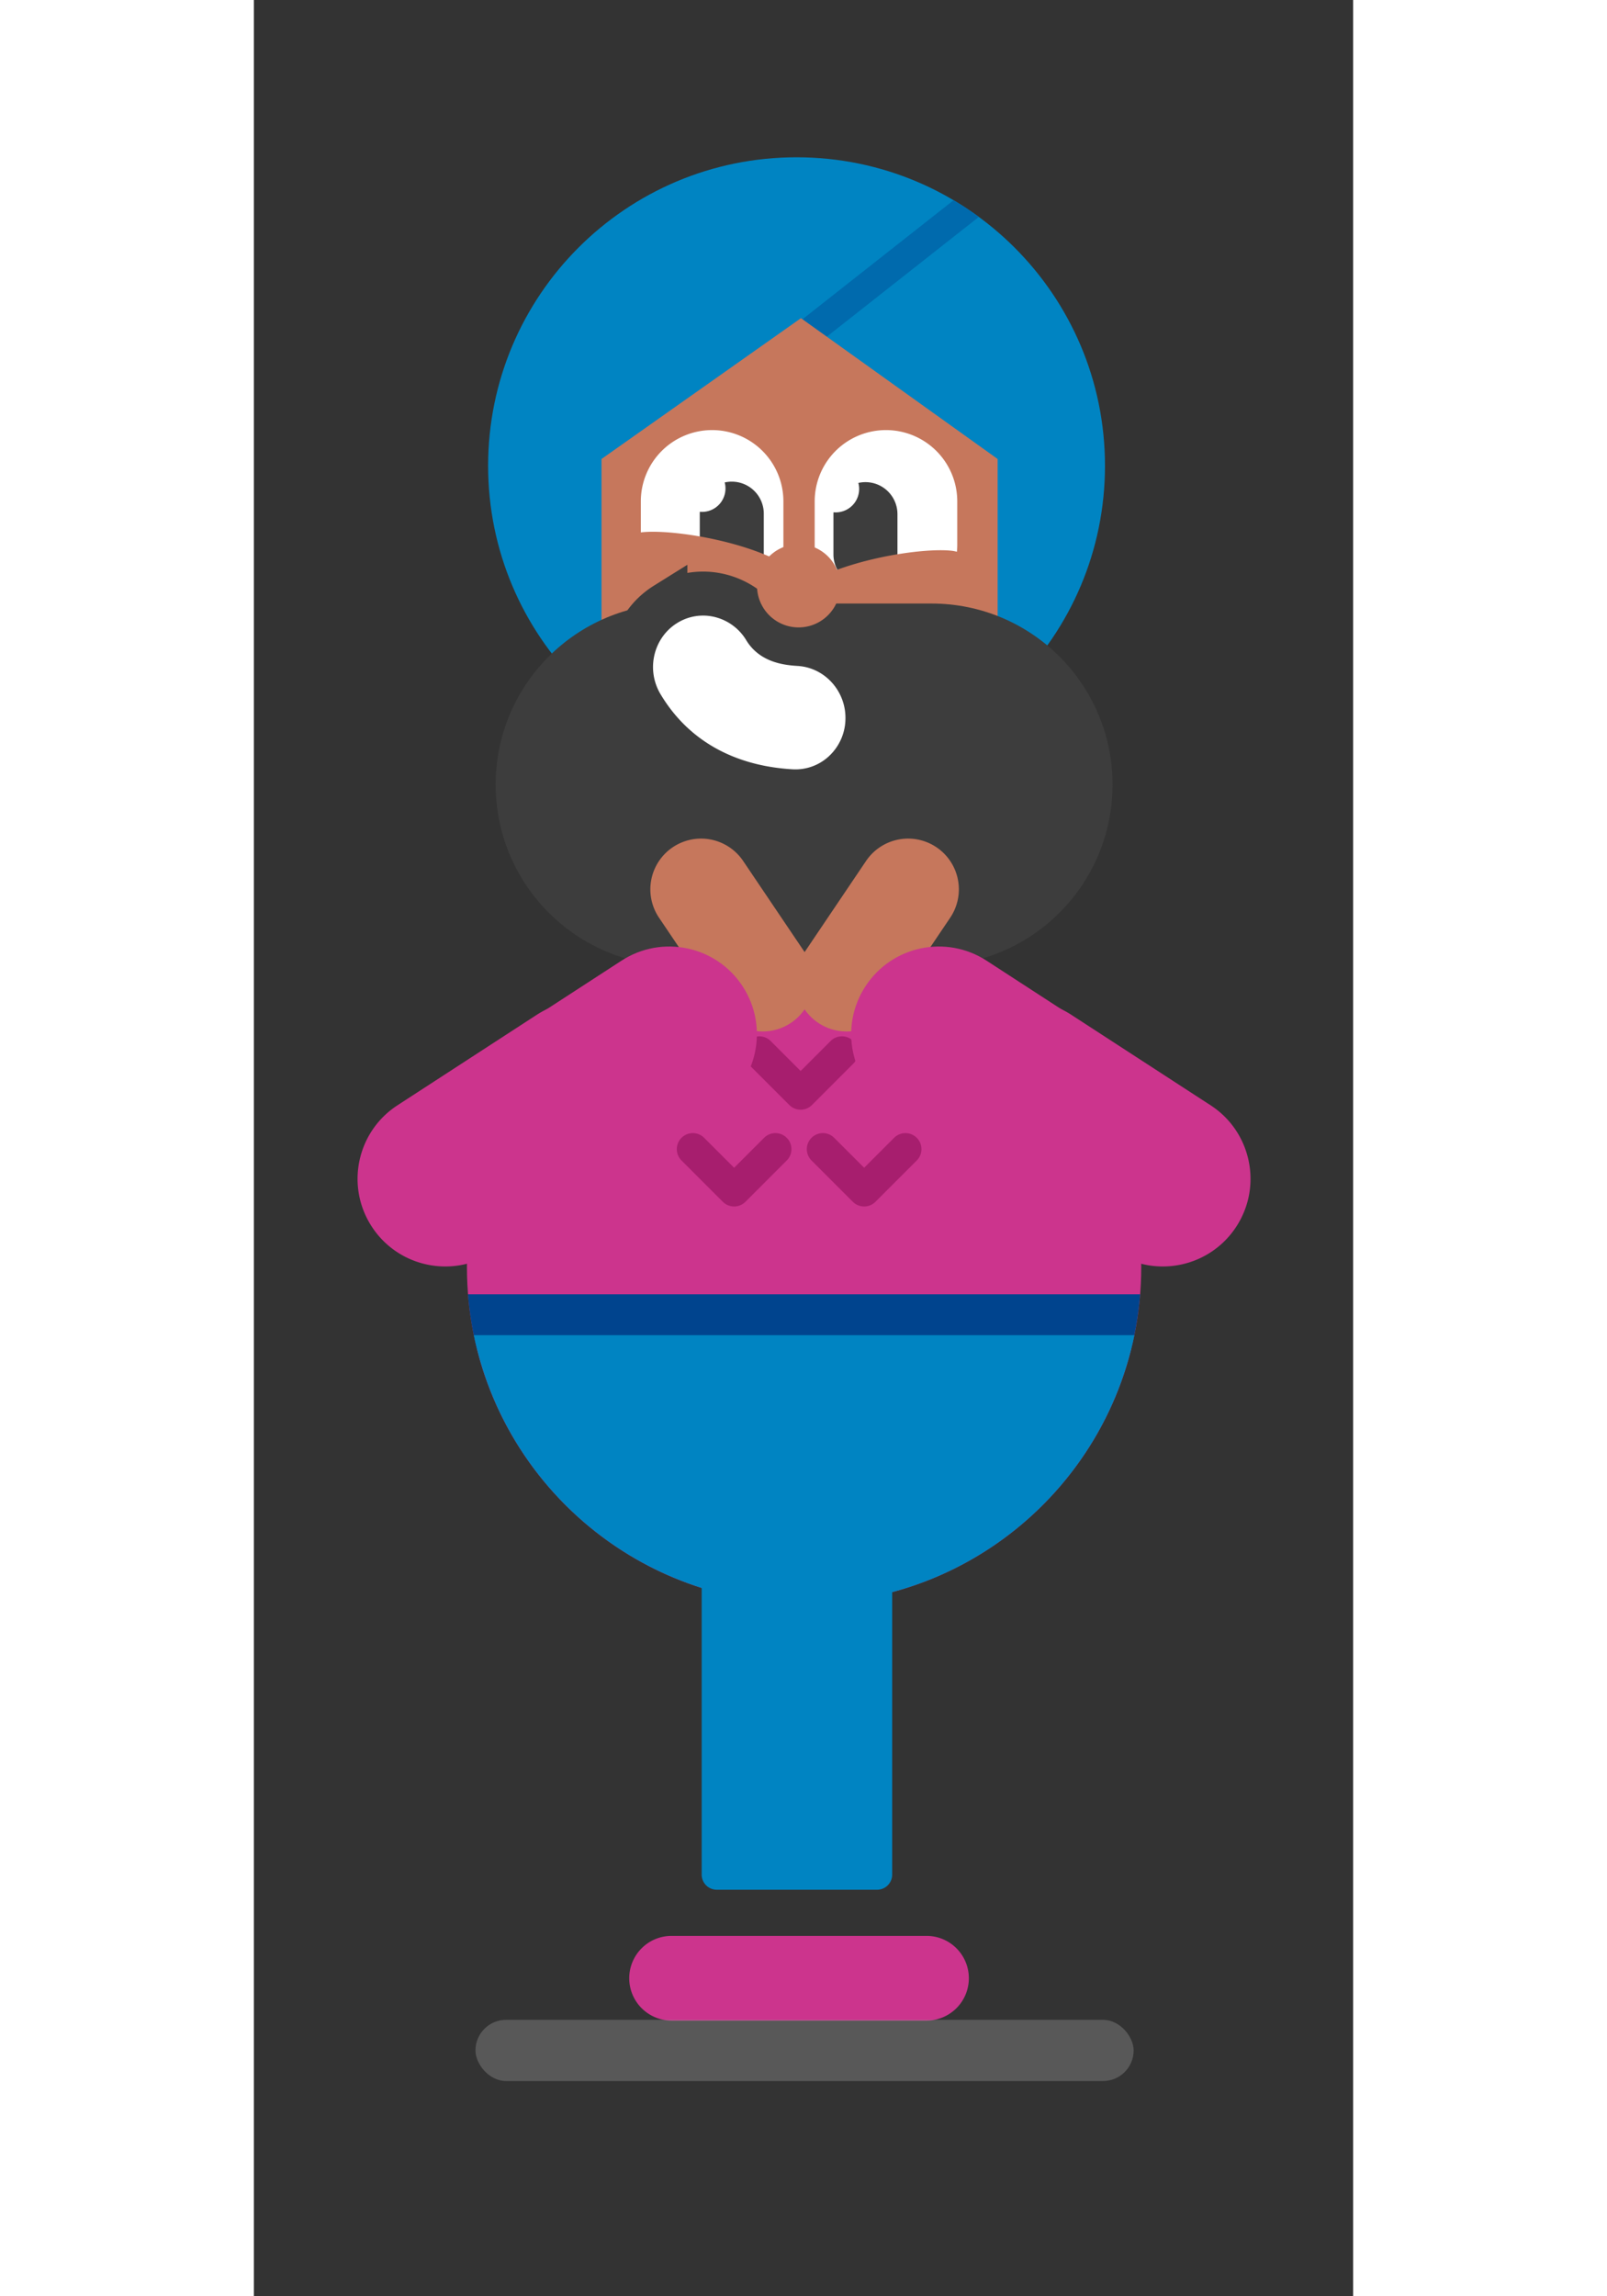 <svg xmlns="http://www.w3.org/2000/svg" width="147" height="210" x="147" viewBox="0 0 147 307"><rect x="0" y="0" width="147" height="307" fill="#333333" stroke="none"/><path fill="#CC348D" fill-rule="evenodd" d="M50.195 264.48a5.662 5.662 0 0 1 5.661-5.662h34.17a5.662 5.662 0 0 1 0 11.323h-34.17a5.661 5.661 0 0 1-5.661-5.661zM19.206 147.77l18.624-12.095c5.429-3.525 12.687-1.983 16.213 3.446s1.982 12.687-3.446 16.213l-18.624 12.094c-5.429 3.526-12.687 1.983-16.213-3.446-3.526-5.428-1.983-12.687 3.446-16.212zM127.94 147.77l-18.624-12.095c-5.429-3.525-12.688-1.983-16.213 3.446s-1.982 12.687 3.446 16.213l18.624 12.094c5.43 3.526 12.688 1.983 16.213-3.446 3.525-5.428 1.983-12.687-3.446-16.212z" clip-rule="evenodd"/><path fill="#CC348D" fill-rule="evenodd" d="M73.478 124.42h.202c24.845 0 44.986 20.141 44.986 44.985 0 24.597-19.74 44.583-44.242 44.98l-.946.006c-24.845 0-44.986-20.141-44.986-44.986 0-24.844 20.141-44.985 44.986-44.985z" clip-rule="evenodd"/><path fill="#00448E" fill-rule="evenodd" d="M117.33 180.32H29.823a44.885 44.885 0 0 1-1.189-7.279h89.883a44.95 44.95 0 0 1-1.188 7.279z" clip-rule="evenodd"/><path fill="#0084C2" fill-rule="evenodd" d="m74.426 214.39-.946.006c-21.728 0-39.86-15.405-44.065-35.889h88.333c-4.158 20.25-21.924 35.536-43.321 35.883z" clip-rule="evenodd"/><path fill="#0084C2" d="M72.57 103.52c22.779 0 41.246-18.466 41.246-41.246 0-22.779-18.466-41.245-41.246-41.245S31.325 39.495 31.325 62.274c0 22.779 18.466 41.246 41.245 41.246z"/><path fill="#006AAD" fill-rule="evenodd" d="M93.574 26.768c1.163.69 2.29 1.435 3.376 2.232L63.405 55.416l-2.377-3.018 32.546-25.63z" clip-rule="evenodd"/><path fill="#C6775C" fill-rule="evenodd" d="m46.488 61.365 26.673-18.827L99.46 61.365v59.013H46.488V61.365z" clip-rule="evenodd"/><path fill="#fff" fill-rule="evenodd" d="M61.279 57.5a9.533 9.533 0 0 1 9.533 9.533v5.798c0 5.265-4.268 9.533-9.533 9.533s-9.533-4.268-9.533-9.533v-5.798A9.533 9.533 0 0 1 61.28 57.5zM84.529 57.5a9.533 9.533 0 0 1 9.533 9.533v5.798c0 5.265-4.268 9.533-9.533 9.533s-9.533-4.268-9.533-9.533v-5.798A9.533 9.533 0 0 1 84.53 57.5z" clip-rule="evenodd"/><path fill="#3D3D3D" fill-rule="evenodd" d="M63.909 64.394a4.28 4.28 0 0 1 4.28 4.28v5.375a4.28 4.28 0 1 1-8.56 0v-5.375l.007-.251a3.134 3.134 0 0 0 3.326-3.924c.305-.069.622-.105.947-.105zM81.784 64.46a4.28 4.28 0 0 1 4.28 4.28v5.375a4.28 4.28 0 0 1-8.56 0V68.74l.007-.251a3.134 3.134 0 0 0 3.326-3.924c.305-.069.622-.105.947-.105z" clip-rule="evenodd"/><path fill="#C6775C" d="M52.09 71.144c4.259-.373 14.788 1.35 20.091 5.035a5.207 5.207 0 0 1-5.712 8.704l-.231-.152c-1.607-1.117-4.543-2.047-8.1-2.628a48.214 48.214 0 0 0-4-.481l-.53-.038-.473-.028-.41-.018.273-.02a5.207 5.207 0 1 1-.908-10.374z"/><path fill="#C6775C" d="M93.104 73.612c-4.259-.373-14.788 1.35-20.091 5.035a5.207 5.207 0 0 0 5.712 8.704l.231-.152c1.607-1.117 4.542-2.047 8.1-2.628a48.214 48.214 0 0 1 4-.481l.53-.038.473-.028.41-.018-.273-.02a5.207 5.207 0 1 0 .908-10.374z"/><path fill="#A71E6E" d="M48.694 139.18a2.143 2.143 0 0 1 2.878-.139l.153.139 4.005 4.006 4.007-4.006a2.143 2.143 0 0 1 2.878-.139l.153.139c.787.788.834 2.036.139 2.878l-.14.153-5.52 5.521a2.143 2.143 0 0 1-2.879.139l-.153-.139-5.521-5.521a2.143 2.143 0 0 1 0-3.031zM66.081 139.18a2.143 2.143 0 0 1 2.878-.139l.153.139 4.006 4.005 4.006-4.005a2.143 2.143 0 0 1 2.878-.139l.153.139c.787.788.834 2.036.139 2.878l-.14.153-5.52 5.521a2.143 2.143 0 0 1-2.879.139l-.153-.139-5.521-5.521a2.143 2.143 0 0 1 0-3.031zM83.468 139.18a2.143 2.143 0 0 1 2.878-.139l.153.139 4.006 4.005 4.006-4.005a2.143 2.143 0 0 1 2.878-.139l.153.139c.787.788.834 2.036.139 2.878l-.14.153-5.52 5.521a2.143 2.143 0 0 1-2.879.139l-.153-.139-5.521-5.521a2.143 2.143 0 0 1 0-3.031zM57.186 152.12a2.143 2.143 0 0 1 2.878-.139l.153.139 4.005 4.006 4.007-4.006a2.143 2.143 0 0 1 2.878-.139l.153.139c.787.788.834 2.036.139 2.878l-.14.153-5.52 5.521a2.143 2.143 0 0 1-2.879.139l-.153-.139-5.521-5.521a2.143 2.143 0 0 1 0-3.031zM74.573 152.12a2.143 2.143 0 0 1 2.878-.139l.153.139 4.005 4.006 4.007-4.006a2.143 2.143 0 0 1 2.878-.139l.153.139c.787.788.834 2.036.139 2.878l-.14.153-5.52 5.521a2.143 2.143 0 0 1-2.879.139l-.153-.139-5.521-5.521a2.143 2.143 0 0 1 0-3.031z"/><path fill="#0084C2" fill-rule="evenodd" d="M61.905 205.54h21.431c1.117 0 2.022.905 2.022 2.021v43.065a2.022 2.022 0 0 1-2.022 2.022H61.905a2.022 2.022 0 0 1-2.022-2.022v-43.065c0-1.116.905-2.021 2.022-2.021z" clip-rule="evenodd"/><path fill="#3D3D3D" fill-rule="evenodd" d="M56.548 80.689h34.066c13.372 0 24.212 10.84 24.212 24.212s-10.84 24.212-24.212 24.212H56.548c-13.372 0-24.212-10.84-24.212-24.212s10.84-24.212 24.212-24.212z" clip-rule="evenodd"/><path fill="#fff" stroke="#3D3D3D" stroke-width="5.883" d="M55.031 80.811a9.485 9.485 0 0 1 7.373-1.16 9.736 9.736 0 0 1 5.985 4.468c.86 1.378 2.398 1.858 4.485 1.977l.136.009c2.64.192 4.977 1.447 6.616 3.344a9.99 9.99 0 0 1 2.416 7.02 9.85 9.85 0 0 1-3.148 6.794 9.505 9.505 0 0 1-7.025 2.525c-8.585-.493-15.725-4.295-20.012-11.468a10.012 10.012 0 0 1-1.16-7.41c.572-2.46 2.067-4.684 4.334-6.1z"/><path fill="#C6775C" d="M72.845 83.882a5.56 5.56 0 1 0 0-11.12 5.56 5.56 0 0 0 0 11.12z"/><path fill="#C6775C" fill-rule="evenodd" d="m62.459 134.97-8.278-12.274a6.785 6.785 0 0 1 1.83-9.419 6.785 6.785 0 0 1 9.42 1.831l8.279 12.273a6.786 6.786 0 0 1-11.251 7.589z" clip-rule="evenodd"/><path fill="#C6775C" fill-rule="evenodd" d="m84.837 134.97 8.279-12.274a6.785 6.785 0 0 0-1.831-9.419 6.785 6.785 0 0 0-9.42 1.831l-8.279 12.273a6.786 6.786 0 0 0 11.251 7.589z" clip-rule="evenodd"/><path fill="#CC348D" fill-rule="evenodd" d="m31.573 139.86 17.589-11.423c5.429-3.525 12.687-1.982 16.213 3.447 3.525 5.428 1.982 12.687-3.446 16.212l-17.59 11.423c-5.428 3.525-12.686 1.983-16.212-3.446s-1.983-12.687 3.446-16.213zM115.57 139.86l-17.589-11.423c-5.429-3.525-12.687-1.982-16.213 3.447-3.525 5.428-1.982 12.687 3.446 16.212l17.59 11.423c5.428 3.525 12.687 1.983 16.212-3.446 3.526-5.429 1.983-12.687-3.446-16.213z" clip-rule="evenodd"/><rect width="88.016" height="8.183" x="29.633" y="270.04" fill="#AFAFAF" opacity=".3" rx="4.091"/></svg>